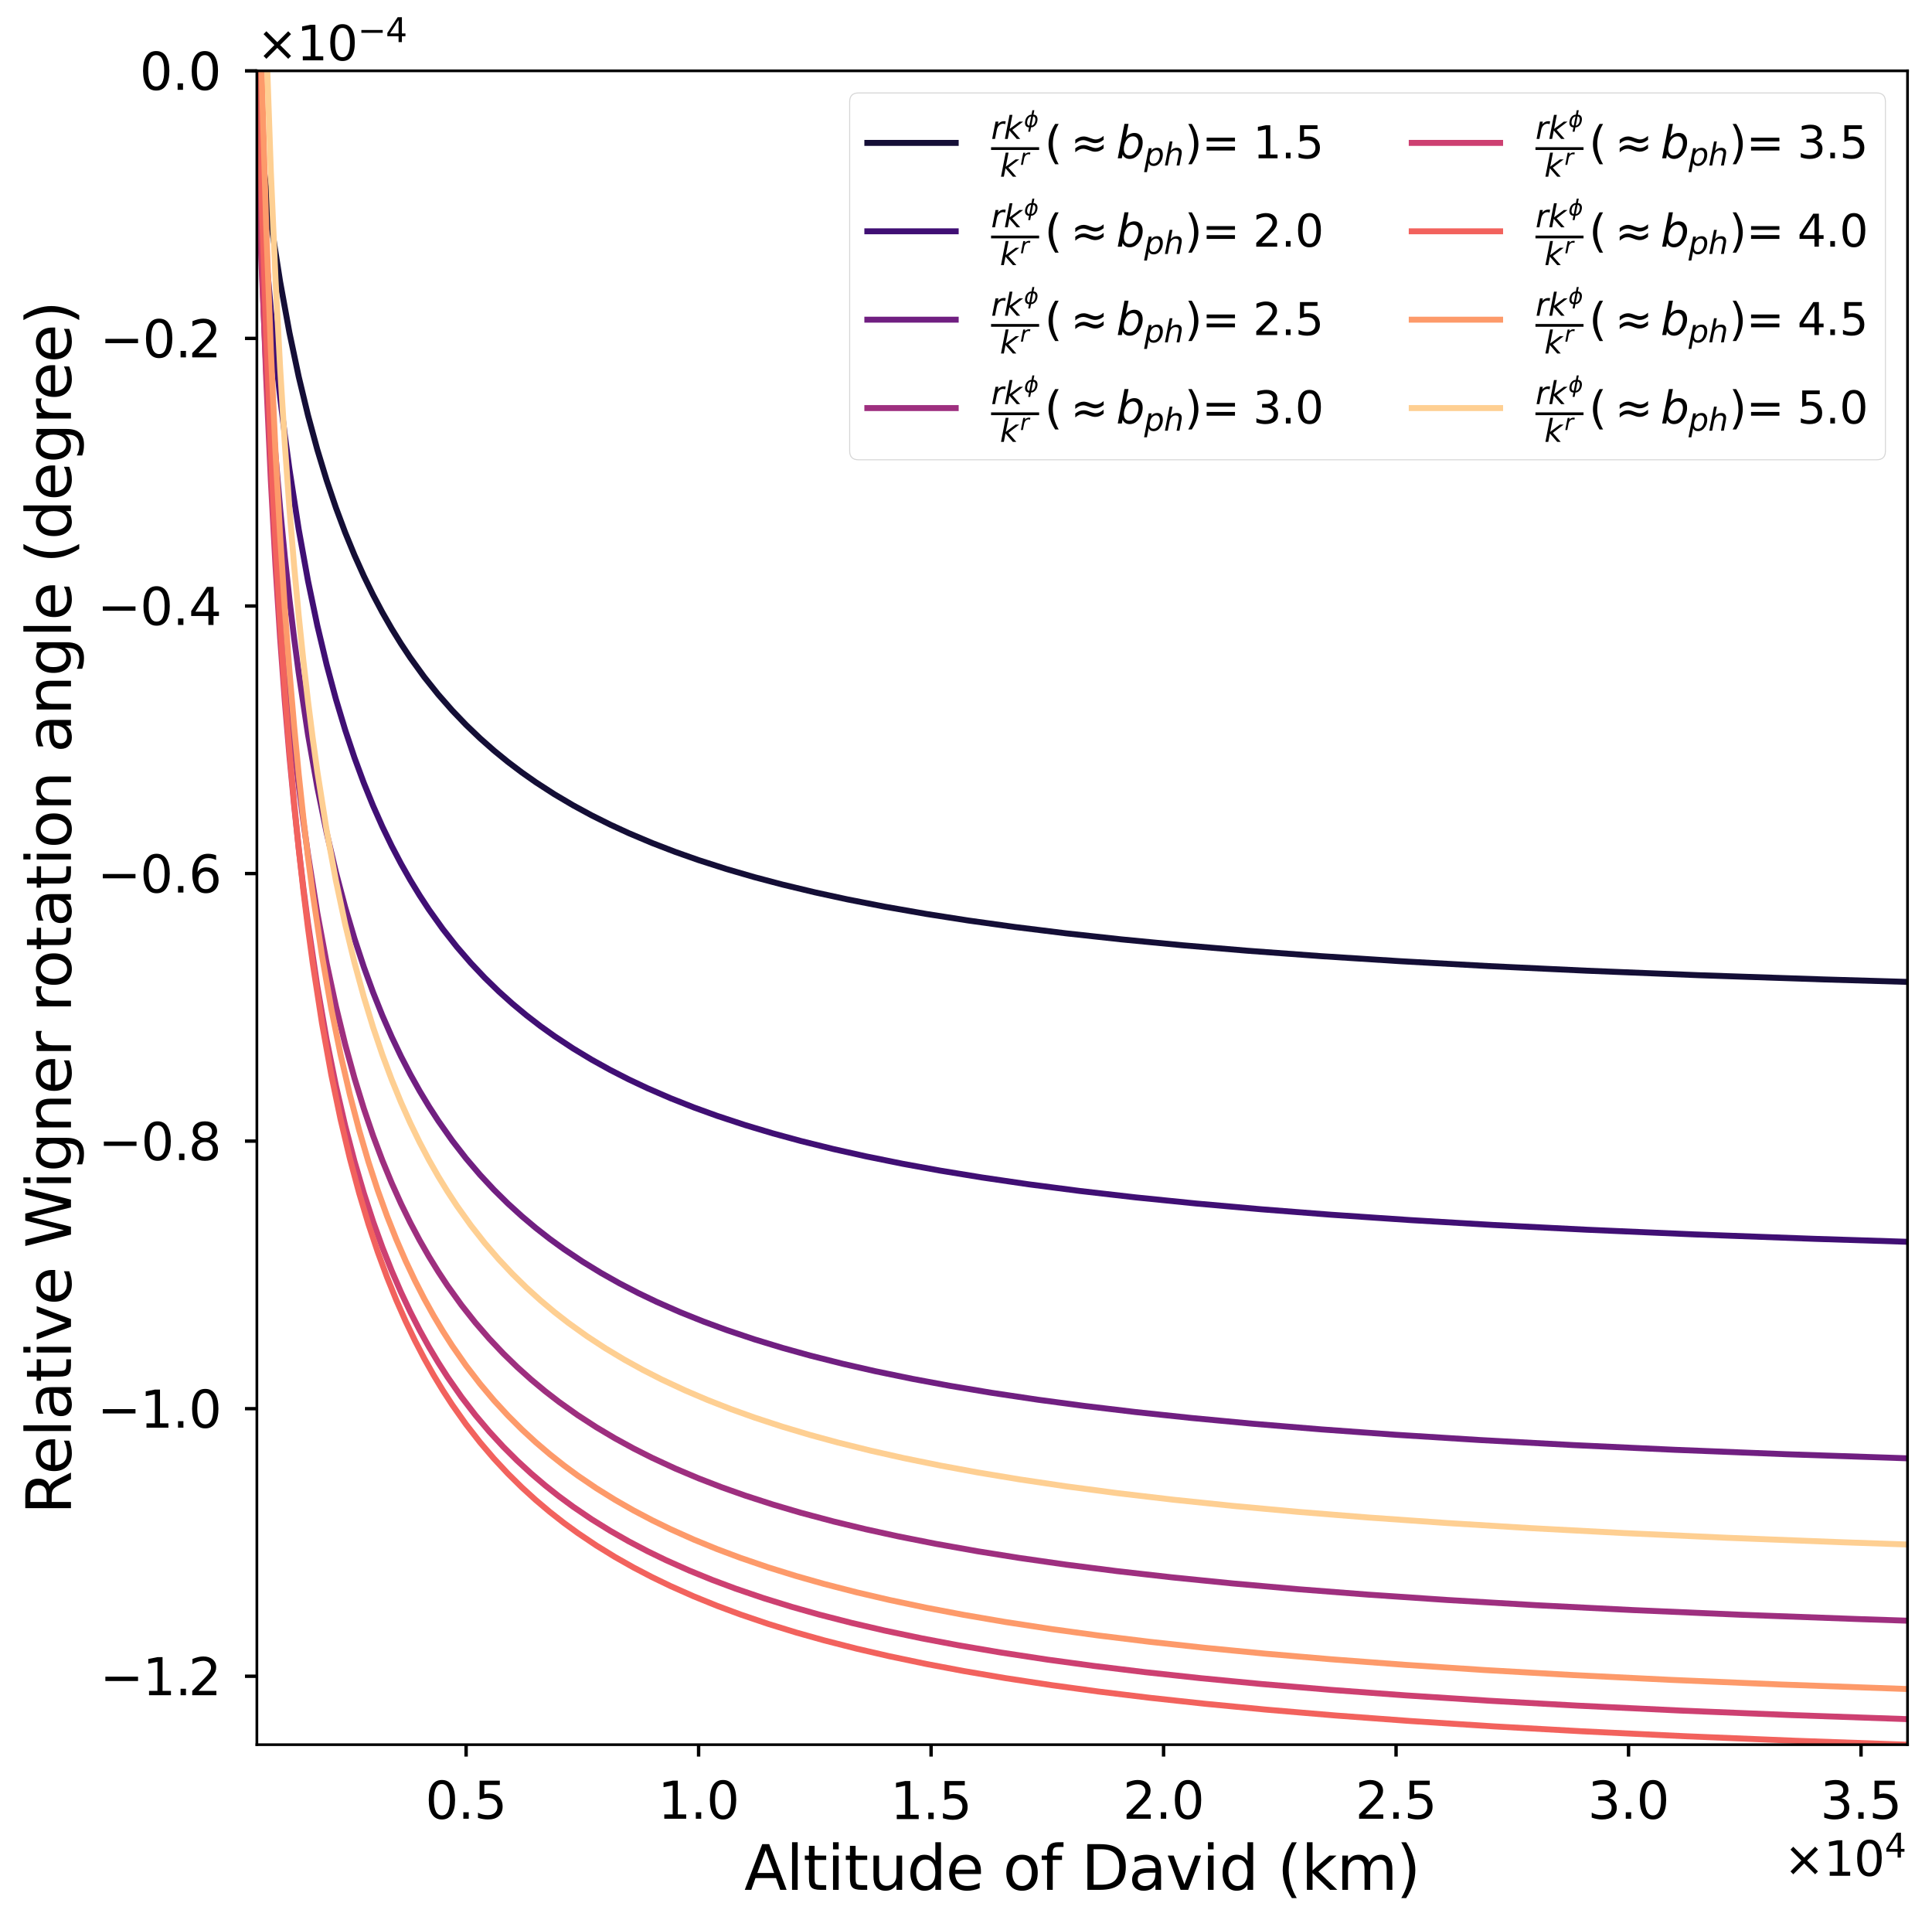 <?xml version="1.0" encoding="utf-8" standalone="no"?>
<!DOCTYPE svg PUBLIC "-//W3C//DTD SVG 1.1//EN"
  "http://www.w3.org/Graphics/SVG/1.1/DTD/svg11.dtd">
<svg xmlns:xlink="http://www.w3.org/1999/xlink" width="568.385pt" height="566.808pt" viewBox="0 0 568.385 566.808" xmlns="http://www.w3.org/2000/svg" version="1.1">
 <defs>
  <style type="text/css">*{stroke-linejoin: round; stroke-linecap: butt}</style>
 </defs>
 <g id="figure_1">
  <g id="patch_1">
   <path d="M 0 566.808 
L 568.385 566.808 
L 568.385 0 
L 0 0 
z
" style="fill: #ffffff"/>
  </g>
  <g id="axes_1">
   <g id="patch_2">
    <path d="M 75.571 513.17 
L 561.185 513.17 
L 561.185 20.838 
L 75.571 20.838 
z
" style="fill: #ffffff"/>
   </g>
   <g id="matplotlib.axis_1">
    <g id="xtick_1">
     <g id="line2d_1">
      <defs>
       <path id="m97be7d03b4" d="M 0 0 
L 0 3.5 
" style="stroke: #000000"/>
      </defs>
      <g>
       <use xlink:href="#m97be7d03b4" x="137.127" y="513.17" style="stroke: #000000"/>
      </g>
     </g>
     <g id="text_1">
      <!-- $\mathdefault{0.5}$ -->
      <g transform="translate(125.127 535.067) scale(0.15 -0.15)">
       <defs>
        <path id="DejaVuSans-30" d="M 2034 4250 
Q 1547 4250 1301 3770 
Q 1056 3291 1056 2328 
Q 1056 1369 1301 889 
Q 1547 409 2034 409 
Q 2525 409 2770 889 
Q 3016 1369 3016 2328 
Q 3016 3291 2770 3770 
Q 2525 4250 2034 4250 
z
M 2034 4750 
Q 2819 4750 3233 4129 
Q 3647 3509 3647 2328 
Q 3647 1150 3233 529 
Q 2819 -91 2034 -91 
Q 1250 -91 836 529 
Q 422 1150 422 2328 
Q 422 3509 836 4129 
Q 1250 4750 2034 4750 
z
" transform="scale(0.016)"/>
        <path id="DejaVuSans-2e" d="M 684 794 
L 1344 794 
L 1344 0 
L 684 0 
L 684 794 
z
" transform="scale(0.016)"/>
        <path id="DejaVuSans-35" d="M 691 4666 
L 3169 4666 
L 3169 4134 
L 1269 4134 
L 1269 2991 
Q 1406 3038 1543 3061 
Q 1681 3084 1819 3084 
Q 2600 3084 3056 2656 
Q 3513 2228 3513 1497 
Q 3513 744 3044 326 
Q 2575 -91 1722 -91 
Q 1428 -91 1123 -41 
Q 819 9 494 109 
L 494 744 
Q 775 591 1075 516 
Q 1375 441 1709 441 
Q 2250 441 2565 725 
Q 2881 1009 2881 1497 
Q 2881 1984 2565 2268 
Q 2250 2553 1709 2553 
Q 1456 2553 1204 2497 
Q 953 2441 691 2322 
L 691 4666 
z
" transform="scale(0.016)"/>
       </defs>
       <use xlink:href="#DejaVuSans-30" transform="translate(0 0.781)"/>
       <use xlink:href="#DejaVuSans-2e" transform="translate(63.623 0.781)"/>
       <use xlink:href="#DejaVuSans-35" transform="translate(95.41 0.781)"/>
      </g>
     </g>
    </g>
    <g id="xtick_2">
     <g id="line2d_2">
      <g>
       <use xlink:href="#m97be7d03b4" x="205.524" y="513.17" style="stroke: #000000"/>
      </g>
     </g>
     <g id="text_2">
      <!-- $\mathdefault{1.0}$ -->
      <g transform="translate(193.524 535.067) scale(0.15 -0.15)">
       <defs>
        <path id="DejaVuSans-31" d="M 794 531 
L 1825 531 
L 1825 4091 
L 703 3866 
L 703 4441 
L 1819 4666 
L 2450 4666 
L 2450 531 
L 3481 531 
L 3481 0 
L 794 0 
L 794 531 
z
" transform="scale(0.016)"/>
       </defs>
       <use xlink:href="#DejaVuSans-31" transform="translate(0 0.781)"/>
       <use xlink:href="#DejaVuSans-2e" transform="translate(63.623 0.781)"/>
       <use xlink:href="#DejaVuSans-30" transform="translate(95.41 0.781)"/>
      </g>
     </g>
    </g>
    <g id="xtick_3">
     <g id="line2d_3">
      <g>
       <use xlink:href="#m97be7d03b4" x="273.92" y="513.17" style="stroke: #000000"/>
      </g>
     </g>
     <g id="text_3">
      <!-- $\mathdefault{1.5}$ -->
      <g transform="translate(261.92 535.067) scale(0.15 -0.15)">
       <use xlink:href="#DejaVuSans-31" transform="translate(0 0.094)"/>
       <use xlink:href="#DejaVuSans-2e" transform="translate(63.623 0.094)"/>
       <use xlink:href="#DejaVuSans-35" transform="translate(95.41 0.094)"/>
      </g>
     </g>
    </g>
    <g id="xtick_4">
     <g id="line2d_4">
      <g>
       <use xlink:href="#m97be7d03b4" x="342.317" y="513.17" style="stroke: #000000"/>
      </g>
     </g>
     <g id="text_4">
      <!-- $\mathdefault{2.0}$ -->
      <g transform="translate(330.317 535.067) scale(0.15 -0.15)">
       <defs>
        <path id="DejaVuSans-32" d="M 1228 531 
L 3431 531 
L 3431 0 
L 469 0 
L 469 531 
Q 828 903 1448 1529 
Q 2069 2156 2228 2338 
Q 2531 2678 2651 2914 
Q 2772 3150 2772 3378 
Q 2772 3750 2511 3984 
Q 2250 4219 1831 4219 
Q 1534 4219 1204 4116 
Q 875 4013 500 3803 
L 500 4441 
Q 881 4594 1212 4672 
Q 1544 4750 1819 4750 
Q 2544 4750 2975 4387 
Q 3406 4025 3406 3419 
Q 3406 3131 3298 2873 
Q 3191 2616 2906 2266 
Q 2828 2175 2409 1742 
Q 1991 1309 1228 531 
z
" transform="scale(0.016)"/>
       </defs>
       <use xlink:href="#DejaVuSans-32" transform="translate(0 0.781)"/>
       <use xlink:href="#DejaVuSans-2e" transform="translate(63.623 0.781)"/>
       <use xlink:href="#DejaVuSans-30" transform="translate(95.41 0.781)"/>
      </g>
     </g>
    </g>
    <g id="xtick_5">
     <g id="line2d_5">
      <g>
       <use xlink:href="#m97be7d03b4" x="410.713" y="513.17" style="stroke: #000000"/>
      </g>
     </g>
     <g id="text_5">
      <!-- $\mathdefault{2.5}$ -->
      <g transform="translate(398.713 535.067) scale(0.15 -0.15)">
       <use xlink:href="#DejaVuSans-32" transform="translate(0 0.781)"/>
       <use xlink:href="#DejaVuSans-2e" transform="translate(63.623 0.781)"/>
       <use xlink:href="#DejaVuSans-35" transform="translate(95.41 0.781)"/>
      </g>
     </g>
    </g>
    <g id="xtick_6">
     <g id="line2d_6">
      <g>
       <use xlink:href="#m97be7d03b4" x="479.109" y="513.17" style="stroke: #000000"/>
      </g>
     </g>
     <g id="text_6">
      <!-- $\mathdefault{3.0}$ -->
      <g transform="translate(467.109 535.067) scale(0.15 -0.15)">
       <defs>
        <path id="DejaVuSans-33" d="M 2597 2516 
Q 3050 2419 3304 2112 
Q 3559 1806 3559 1356 
Q 3559 666 3084 287 
Q 2609 -91 1734 -91 
Q 1441 -91 1130 -33 
Q 819 25 488 141 
L 488 750 
Q 750 597 1062 519 
Q 1375 441 1716 441 
Q 2309 441 2620 675 
Q 2931 909 2931 1356 
Q 2931 1769 2642 2001 
Q 2353 2234 1838 2234 
L 1294 2234 
L 1294 2753 
L 1863 2753 
Q 2328 2753 2575 2939 
Q 2822 3125 2822 3475 
Q 2822 3834 2567 4026 
Q 2313 4219 1838 4219 
Q 1578 4219 1281 4162 
Q 984 4106 628 3988 
L 628 4550 
Q 988 4650 1302 4700 
Q 1616 4750 1894 4750 
Q 2613 4750 3031 4423 
Q 3450 4097 3450 3541 
Q 3450 3153 3228 2886 
Q 3006 2619 2597 2516 
z
" transform="scale(0.016)"/>
       </defs>
       <use xlink:href="#DejaVuSans-33" transform="translate(0 0.781)"/>
       <use xlink:href="#DejaVuSans-2e" transform="translate(63.623 0.781)"/>
       <use xlink:href="#DejaVuSans-30" transform="translate(95.41 0.781)"/>
      </g>
     </g>
    </g>
    <g id="xtick_7">
     <g id="line2d_7">
      <g>
       <use xlink:href="#m97be7d03b4" x="547.506" y="513.17" style="stroke: #000000"/>
      </g>
     </g>
     <g id="text_7">
      <!-- $\mathdefault{3.5}$ -->
      <g transform="translate(535.506 535.067) scale(0.15 -0.15)">
       <use xlink:href="#DejaVuSans-33" transform="translate(0 0.781)"/>
       <use xlink:href="#DejaVuSans-2e" transform="translate(63.623 0.781)"/>
       <use xlink:href="#DejaVuSans-35" transform="translate(95.41 0.781)"/>
      </g>
     </g>
    </g>
    <g id="text_8">
     <!-- Altitude of David (km) -->
     <g transform="translate(218.966 555.864) scale(0.18 -0.18)">
      <defs>
       <path id="DejaVuSans-41" d="M 2188 4044 
L 1331 1722 
L 3047 1722 
L 2188 4044 
z
M 1831 4666 
L 2547 4666 
L 4325 0 
L 3669 0 
L 3244 1197 
L 1141 1197 
L 716 0 
L 50 0 
L 1831 4666 
z
" transform="scale(0.016)"/>
       <path id="DejaVuSans-6c" d="M 603 4863 
L 1178 4863 
L 1178 0 
L 603 0 
L 603 4863 
z
" transform="scale(0.016)"/>
       <path id="DejaVuSans-74" d="M 1172 4494 
L 1172 3500 
L 2356 3500 
L 2356 3053 
L 1172 3053 
L 1172 1153 
Q 1172 725 1289 603 
Q 1406 481 1766 481 
L 2356 481 
L 2356 0 
L 1766 0 
Q 1100 0 847 248 
Q 594 497 594 1153 
L 594 3053 
L 172 3053 
L 172 3500 
L 594 3500 
L 594 4494 
L 1172 4494 
z
" transform="scale(0.016)"/>
       <path id="DejaVuSans-69" d="M 603 3500 
L 1178 3500 
L 1178 0 
L 603 0 
L 603 3500 
z
M 603 4863 
L 1178 4863 
L 1178 4134 
L 603 4134 
L 603 4863 
z
" transform="scale(0.016)"/>
       <path id="DejaVuSans-75" d="M 544 1381 
L 544 3500 
L 1119 3500 
L 1119 1403 
Q 1119 906 1312 657 
Q 1506 409 1894 409 
Q 2359 409 2629 706 
Q 2900 1003 2900 1516 
L 2900 3500 
L 3475 3500 
L 3475 0 
L 2900 0 
L 2900 538 
Q 2691 219 2414 64 
Q 2138 -91 1772 -91 
Q 1169 -91 856 284 
Q 544 659 544 1381 
z
M 1991 3584 
L 1991 3584 
z
" transform="scale(0.016)"/>
       <path id="DejaVuSans-64" d="M 2906 2969 
L 2906 4863 
L 3481 4863 
L 3481 0 
L 2906 0 
L 2906 525 
Q 2725 213 2448 61 
Q 2172 -91 1784 -91 
Q 1150 -91 751 415 
Q 353 922 353 1747 
Q 353 2572 751 3078 
Q 1150 3584 1784 3584 
Q 2172 3584 2448 3432 
Q 2725 3281 2906 2969 
z
M 947 1747 
Q 947 1113 1208 752 
Q 1469 391 1925 391 
Q 2381 391 2643 752 
Q 2906 1113 2906 1747 
Q 2906 2381 2643 2742 
Q 2381 3103 1925 3103 
Q 1469 3103 1208 2742 
Q 947 2381 947 1747 
z
" transform="scale(0.016)"/>
       <path id="DejaVuSans-65" d="M 3597 1894 
L 3597 1613 
L 953 1613 
Q 991 1019 1311 708 
Q 1631 397 2203 397 
Q 2534 397 2845 478 
Q 3156 559 3463 722 
L 3463 178 
Q 3153 47 2828 -22 
Q 2503 -91 2169 -91 
Q 1331 -91 842 396 
Q 353 884 353 1716 
Q 353 2575 817 3079 
Q 1281 3584 2069 3584 
Q 2775 3584 3186 3129 
Q 3597 2675 3597 1894 
z
M 3022 2063 
Q 3016 2534 2758 2815 
Q 2500 3097 2075 3097 
Q 1594 3097 1305 2825 
Q 1016 2553 972 2059 
L 3022 2063 
z
" transform="scale(0.016)"/>
       <path id="DejaVuSans-20" transform="scale(0.016)"/>
       <path id="DejaVuSans-6f" d="M 1959 3097 
Q 1497 3097 1228 2736 
Q 959 2375 959 1747 
Q 959 1119 1226 758 
Q 1494 397 1959 397 
Q 2419 397 2687 759 
Q 2956 1122 2956 1747 
Q 2956 2369 2687 2733 
Q 2419 3097 1959 3097 
z
M 1959 3584 
Q 2709 3584 3137 3096 
Q 3566 2609 3566 1747 
Q 3566 888 3137 398 
Q 2709 -91 1959 -91 
Q 1206 -91 779 398 
Q 353 888 353 1747 
Q 353 2609 779 3096 
Q 1206 3584 1959 3584 
z
" transform="scale(0.016)"/>
       <path id="DejaVuSans-66" d="M 2375 4863 
L 2375 4384 
L 1825 4384 
Q 1516 4384 1395 4259 
Q 1275 4134 1275 3809 
L 1275 3500 
L 2222 3500 
L 2222 3053 
L 1275 3053 
L 1275 0 
L 697 0 
L 697 3053 
L 147 3053 
L 147 3500 
L 697 3500 
L 697 3744 
Q 697 4328 969 4595 
Q 1241 4863 1831 4863 
L 2375 4863 
z
" transform="scale(0.016)"/>
       <path id="DejaVuSans-44" d="M 1259 4147 
L 1259 519 
L 2022 519 
Q 2988 519 3436 956 
Q 3884 1394 3884 2338 
Q 3884 3275 3436 3711 
Q 2988 4147 2022 4147 
L 1259 4147 
z
M 628 4666 
L 1925 4666 
Q 3281 4666 3915 4102 
Q 4550 3538 4550 2338 
Q 4550 1131 3912 565 
Q 3275 0 1925 0 
L 628 0 
L 628 4666 
z
" transform="scale(0.016)"/>
       <path id="DejaVuSans-61" d="M 2194 1759 
Q 1497 1759 1228 1600 
Q 959 1441 959 1056 
Q 959 750 1161 570 
Q 1363 391 1709 391 
Q 2188 391 2477 730 
Q 2766 1069 2766 1631 
L 2766 1759 
L 2194 1759 
z
M 3341 1997 
L 3341 0 
L 2766 0 
L 2766 531 
Q 2569 213 2275 61 
Q 1981 -91 1556 -91 
Q 1019 -91 701 211 
Q 384 513 384 1019 
Q 384 1609 779 1909 
Q 1175 2209 1959 2209 
L 2766 2209 
L 2766 2266 
Q 2766 2663 2505 2880 
Q 2244 3097 1772 3097 
Q 1472 3097 1187 3025 
Q 903 2953 641 2809 
L 641 3341 
Q 956 3463 1253 3523 
Q 1550 3584 1831 3584 
Q 2591 3584 2966 3190 
Q 3341 2797 3341 1997 
z
" transform="scale(0.016)"/>
       <path id="DejaVuSans-76" d="M 191 3500 
L 800 3500 
L 1894 563 
L 2988 3500 
L 3597 3500 
L 2284 0 
L 1503 0 
L 191 3500 
z
" transform="scale(0.016)"/>
       <path id="DejaVuSans-28" d="M 1984 4856 
Q 1566 4138 1362 3434 
Q 1159 2731 1159 2009 
Q 1159 1288 1364 580 
Q 1569 -128 1984 -844 
L 1484 -844 
Q 1016 -109 783 600 
Q 550 1309 550 2009 
Q 550 2706 781 3412 
Q 1013 4119 1484 4856 
L 1984 4856 
z
" transform="scale(0.016)"/>
       <path id="DejaVuSans-6b" d="M 581 4863 
L 1159 4863 
L 1159 1991 
L 2875 3500 
L 3609 3500 
L 1753 1863 
L 3688 0 
L 2938 0 
L 1159 1709 
L 1159 0 
L 581 0 
L 581 4863 
z
" transform="scale(0.016)"/>
       <path id="DejaVuSans-6d" d="M 3328 2828 
Q 3544 3216 3844 3400 
Q 4144 3584 4550 3584 
Q 5097 3584 5394 3201 
Q 5691 2819 5691 2113 
L 5691 0 
L 5113 0 
L 5113 2094 
Q 5113 2597 4934 2840 
Q 4756 3084 4391 3084 
Q 3944 3084 3684 2787 
Q 3425 2491 3425 1978 
L 3425 0 
L 2847 0 
L 2847 2094 
Q 2847 2600 2669 2842 
Q 2491 3084 2119 3084 
Q 1678 3084 1418 2786 
Q 1159 2488 1159 1978 
L 1159 0 
L 581 0 
L 581 3500 
L 1159 3500 
L 1159 2956 
Q 1356 3278 1631 3431 
Q 1906 3584 2284 3584 
Q 2666 3584 2933 3390 
Q 3200 3197 3328 2828 
z
" transform="scale(0.016)"/>
       <path id="DejaVuSans-29" d="M 513 4856 
L 1013 4856 
Q 1481 4119 1714 3412 
Q 1947 2706 1947 2009 
Q 1947 1309 1714 600 
Q 1481 -109 1013 -844 
L 513 -844 
Q 928 -128 1133 580 
Q 1338 1288 1338 2009 
Q 1338 2731 1133 3434 
Q 928 4138 513 4856 
z
" transform="scale(0.016)"/>
      </defs>
      <use xlink:href="#DejaVuSans-41"/>
      <use xlink:href="#DejaVuSans-6c" x="68.408"/>
      <use xlink:href="#DejaVuSans-74" x="96.191"/>
      <use xlink:href="#DejaVuSans-69" x="135.4"/>
      <use xlink:href="#DejaVuSans-74" x="163.184"/>
      <use xlink:href="#DejaVuSans-75" x="202.393"/>
      <use xlink:href="#DejaVuSans-64" x="265.771"/>
      <use xlink:href="#DejaVuSans-65" x="329.248"/>
      <use xlink:href="#DejaVuSans-20" x="390.771"/>
      <use xlink:href="#DejaVuSans-6f" x="422.559"/>
      <use xlink:href="#DejaVuSans-66" x="483.74"/>
      <use xlink:href="#DejaVuSans-20" x="518.945"/>
      <use xlink:href="#DejaVuSans-44" x="550.732"/>
      <use xlink:href="#DejaVuSans-61" x="627.734"/>
      <use xlink:href="#DejaVuSans-76" x="689.014"/>
      <use xlink:href="#DejaVuSans-69" x="748.193"/>
      <use xlink:href="#DejaVuSans-64" x="775.977"/>
      <use xlink:href="#DejaVuSans-20" x="839.453"/>
      <use xlink:href="#DejaVuSans-28" x="871.24"/>
      <use xlink:href="#DejaVuSans-6b" x="910.254"/>
      <use xlink:href="#DejaVuSans-6d" x="968.164"/>
      <use xlink:href="#DejaVuSans-29" x="1065.576"/>
     </g>
    </g>
    <g id="text_9">
     <!-- $\times\mathdefault{10^{4}}\mathdefault{}$ -->
     <g transform="translate(524.785 551.825) scale(0.14 -0.14)">
      <defs>
       <path id="DejaVuSans-d7" d="M 4488 3438 
L 3059 2003 
L 4488 575 
L 4116 197 
L 2681 1631 
L 1247 197 
L 878 575 
L 2303 2003 
L 878 3438 
L 1247 3816 
L 2681 2381 
L 4116 3816 
L 4488 3438 
z
" transform="scale(0.016)"/>
       <path id="DejaVuSans-34" d="M 2419 4116 
L 825 1625 
L 2419 1625 
L 2419 4116 
z
M 2253 4666 
L 3047 4666 
L 3047 1625 
L 3713 1625 
L 3713 1100 
L 3047 1100 
L 3047 0 
L 2419 0 
L 2419 1100 
L 313 1100 
L 313 1709 
L 2253 4666 
z
" transform="scale(0.016)"/>
      </defs>
      <use xlink:href="#DejaVuSans-d7" transform="translate(0 0.684)"/>
      <use xlink:href="#DejaVuSans-31" transform="translate(83.789 0.684)"/>
      <use xlink:href="#DejaVuSans-30" transform="translate(147.412 0.684)"/>
      <use xlink:href="#DejaVuSans-34" transform="translate(211.992 38.966) scale(0.7)"/>
     </g>
    </g>
   </g>
   <g id="matplotlib.axis_2">
    <g id="ytick_1">
     <g id="line2d_8">
      <defs>
       <path id="mb3b7fccb16" d="M 0 0 
L -3.5 0 
" style="stroke: #000000"/>
      </defs>
      <g>
       <use xlink:href="#mb3b7fccb16" x="75.571" y="493.038" style="stroke: #000000"/>
      </g>
     </g>
     <g id="text_10">
      <!-- $\mathdefault{−1.2}$ -->
      <g transform="translate(29.371 498.737) scale(0.15 -0.15)">
       <defs>
        <path id="DejaVuSans-2212" d="M 678 2272 
L 4684 2272 
L 4684 1741 
L 678 1741 
L 678 2272 
z
" transform="scale(0.016)"/>
       </defs>
       <use xlink:href="#DejaVuSans-2212" transform="translate(0 0.781)"/>
       <use xlink:href="#DejaVuSans-31" transform="translate(83.789 0.781)"/>
       <use xlink:href="#DejaVuSans-2e" transform="translate(147.412 0.781)"/>
       <use xlink:href="#DejaVuSans-32" transform="translate(173.699 0.781)"/>
      </g>
     </g>
    </g>
    <g id="ytick_2">
     <g id="line2d_9">
      <g>
       <use xlink:href="#mb3b7fccb16" x="75.571" y="414.338" style="stroke: #000000"/>
      </g>
     </g>
     <g id="text_11">
      <!-- $\mathdefault{−1.0}$ -->
      <g transform="translate(28.621 420.037) scale(0.15 -0.15)">
       <use xlink:href="#DejaVuSans-2212" transform="translate(0 0.781)"/>
       <use xlink:href="#DejaVuSans-31" transform="translate(83.789 0.781)"/>
       <use xlink:href="#DejaVuSans-2e" transform="translate(147.412 0.781)"/>
       <use xlink:href="#DejaVuSans-30" transform="translate(179.199 0.781)"/>
      </g>
     </g>
    </g>
    <g id="ytick_3">
     <g id="line2d_10">
      <g>
       <use xlink:href="#mb3b7fccb16" x="75.571" y="335.638" style="stroke: #000000"/>
      </g>
     </g>
     <g id="text_12">
      <!-- $\mathdefault{−0.8}$ -->
      <g transform="translate(28.921 341.337) scale(0.15 -0.15)">
       <defs>
        <path id="DejaVuSans-38" d="M 2034 2216 
Q 1584 2216 1326 1975 
Q 1069 1734 1069 1313 
Q 1069 891 1326 650 
Q 1584 409 2034 409 
Q 2484 409 2743 651 
Q 3003 894 3003 1313 
Q 3003 1734 2745 1975 
Q 2488 2216 2034 2216 
z
M 1403 2484 
Q 997 2584 770 2862 
Q 544 3141 544 3541 
Q 544 4100 942 4425 
Q 1341 4750 2034 4750 
Q 2731 4750 3128 4425 
Q 3525 4100 3525 3541 
Q 3525 3141 3298 2862 
Q 3072 2584 2669 2484 
Q 3125 2378 3379 2068 
Q 3634 1759 3634 1313 
Q 3634 634 3220 271 
Q 2806 -91 2034 -91 
Q 1263 -91 848 271 
Q 434 634 434 1313 
Q 434 1759 690 2068 
Q 947 2378 1403 2484 
z
M 1172 3481 
Q 1172 3119 1398 2916 
Q 1625 2713 2034 2713 
Q 2441 2713 2670 2916 
Q 2900 3119 2900 3481 
Q 2900 3844 2670 4047 
Q 2441 4250 2034 4250 
Q 1625 4250 1398 4047 
Q 1172 3844 1172 3481 
z
" transform="scale(0.016)"/>
       </defs>
       <use xlink:href="#DejaVuSans-2212" transform="translate(0 0.781)"/>
       <use xlink:href="#DejaVuSans-30" transform="translate(83.789 0.781)"/>
       <use xlink:href="#DejaVuSans-2e" transform="translate(147.412 0.781)"/>
       <use xlink:href="#DejaVuSans-38" transform="translate(176.574 0.781)"/>
      </g>
     </g>
    </g>
    <g id="ytick_4">
     <g id="line2d_11">
      <g>
       <use xlink:href="#mb3b7fccb16" x="75.571" y="256.938" style="stroke: #000000"/>
      </g>
     </g>
     <g id="text_13">
      <!-- $\mathdefault{−0.6}$ -->
      <g transform="translate(28.621 262.637) scale(0.15 -0.15)">
       <defs>
        <path id="DejaVuSans-36" d="M 2113 2584 
Q 1688 2584 1439 2293 
Q 1191 2003 1191 1497 
Q 1191 994 1439 701 
Q 1688 409 2113 409 
Q 2538 409 2786 701 
Q 3034 994 3034 1497 
Q 3034 2003 2786 2293 
Q 2538 2584 2113 2584 
z
M 3366 4563 
L 3366 3988 
Q 3128 4100 2886 4159 
Q 2644 4219 2406 4219 
Q 1781 4219 1451 3797 
Q 1122 3375 1075 2522 
Q 1259 2794 1537 2939 
Q 1816 3084 2150 3084 
Q 2853 3084 3261 2657 
Q 3669 2231 3669 1497 
Q 3669 778 3244 343 
Q 2819 -91 2113 -91 
Q 1303 -91 875 529 
Q 447 1150 447 2328 
Q 447 3434 972 4092 
Q 1497 4750 2381 4750 
Q 2619 4750 2861 4703 
Q 3103 4656 3366 4563 
z
" transform="scale(0.016)"/>
       </defs>
       <use xlink:href="#DejaVuSans-2212" transform="translate(0 0.781)"/>
       <use xlink:href="#DejaVuSans-30" transform="translate(83.789 0.781)"/>
       <use xlink:href="#DejaVuSans-2e" transform="translate(147.412 0.781)"/>
       <use xlink:href="#DejaVuSans-36" transform="translate(179.199 0.781)"/>
      </g>
     </g>
    </g>
    <g id="ytick_5">
     <g id="line2d_12">
      <g>
       <use xlink:href="#mb3b7fccb16" x="75.571" y="178.238" style="stroke: #000000"/>
      </g>
     </g>
     <g id="text_14">
      <!-- $\mathdefault{−0.4}$ -->
      <g transform="translate(28.621 183.937) scale(0.15 -0.15)">
       <use xlink:href="#DejaVuSans-2212" transform="translate(0 0.781)"/>
       <use xlink:href="#DejaVuSans-30" transform="translate(83.789 0.781)"/>
       <use xlink:href="#DejaVuSans-2e" transform="translate(147.412 0.781)"/>
       <use xlink:href="#DejaVuSans-34" transform="translate(179.199 0.781)"/>
      </g>
     </g>
    </g>
    <g id="ytick_6">
     <g id="line2d_13">
      <g>
       <use xlink:href="#mb3b7fccb16" x="75.571" y="99.538" style="stroke: #000000"/>
      </g>
     </g>
     <g id="text_15">
      <!-- $\mathdefault{−0.2}$ -->
      <g transform="translate(29.371 105.237) scale(0.15 -0.15)">
       <use xlink:href="#DejaVuSans-2212" transform="translate(0 0.781)"/>
       <use xlink:href="#DejaVuSans-30" transform="translate(83.789 0.781)"/>
       <use xlink:href="#DejaVuSans-2e" transform="translate(147.412 0.781)"/>
       <use xlink:href="#DejaVuSans-32" transform="translate(173.699 0.781)"/>
      </g>
     </g>
    </g>
    <g id="ytick_7">
     <g id="line2d_14">
      <g>
       <use xlink:href="#mb3b7fccb16" x="75.571" y="20.838" style="stroke: #000000"/>
      </g>
     </g>
     <g id="text_16">
      <!-- $\mathdefault{0.0}$ -->
      <g transform="translate(41.071 26.537) scale(0.15 -0.15)">
       <use xlink:href="#DejaVuSans-30" transform="translate(0 0.781)"/>
       <use xlink:href="#DejaVuSans-2e" transform="translate(63.623 0.781)"/>
       <use xlink:href="#DejaVuSans-30" transform="translate(95.41 0.781)"/>
      </g>
     </g>
    </g>
    <g id="text_17">
     <!-- Relative Wigner rotation angle (degree) -->
     <g transform="translate(20.877 445.411) rotate(-90) scale(0.18 -0.18)">
      <defs>
       <path id="DejaVuSans-52" d="M 2841 2188 
Q 3044 2119 3236 1894 
Q 3428 1669 3622 1275 
L 4263 0 
L 3584 0 
L 2988 1197 
Q 2756 1666 2539 1819 
Q 2322 1972 1947 1972 
L 1259 1972 
L 1259 0 
L 628 0 
L 628 4666 
L 2053 4666 
Q 2853 4666 3247 4331 
Q 3641 3997 3641 3322 
Q 3641 2881 3436 2590 
Q 3231 2300 2841 2188 
z
M 1259 4147 
L 1259 2491 
L 2053 2491 
Q 2509 2491 2742 2702 
Q 2975 2913 2975 3322 
Q 2975 3731 2742 3939 
Q 2509 4147 2053 4147 
L 1259 4147 
z
" transform="scale(0.016)"/>
       <path id="DejaVuSans-57" d="M 213 4666 
L 850 4666 
L 1831 722 
L 2809 4666 
L 3519 4666 
L 4500 722 
L 5478 4666 
L 6119 4666 
L 4947 0 
L 4153 0 
L 3169 4050 
L 2175 0 
L 1381 0 
L 213 4666 
z
" transform="scale(0.016)"/>
       <path id="DejaVuSans-67" d="M 2906 1791 
Q 2906 2416 2648 2759 
Q 2391 3103 1925 3103 
Q 1463 3103 1205 2759 
Q 947 2416 947 1791 
Q 947 1169 1205 825 
Q 1463 481 1925 481 
Q 2391 481 2648 825 
Q 2906 1169 2906 1791 
z
M 3481 434 
Q 3481 -459 3084 -895 
Q 2688 -1331 1869 -1331 
Q 1566 -1331 1297 -1286 
Q 1028 -1241 775 -1147 
L 775 -588 
Q 1028 -725 1275 -790 
Q 1522 -856 1778 -856 
Q 2344 -856 2625 -561 
Q 2906 -266 2906 331 
L 2906 616 
Q 2728 306 2450 153 
Q 2172 0 1784 0 
Q 1141 0 747 490 
Q 353 981 353 1791 
Q 353 2603 747 3093 
Q 1141 3584 1784 3584 
Q 2172 3584 2450 3431 
Q 2728 3278 2906 2969 
L 2906 3500 
L 3481 3500 
L 3481 434 
z
" transform="scale(0.016)"/>
       <path id="DejaVuSans-6e" d="M 3513 2113 
L 3513 0 
L 2938 0 
L 2938 2094 
Q 2938 2591 2744 2837 
Q 2550 3084 2163 3084 
Q 1697 3084 1428 2787 
Q 1159 2491 1159 1978 
L 1159 0 
L 581 0 
L 581 3500 
L 1159 3500 
L 1159 2956 
Q 1366 3272 1645 3428 
Q 1925 3584 2291 3584 
Q 2894 3584 3203 3211 
Q 3513 2838 3513 2113 
z
" transform="scale(0.016)"/>
       <path id="DejaVuSans-72" d="M 2631 2963 
Q 2534 3019 2420 3045 
Q 2306 3072 2169 3072 
Q 1681 3072 1420 2755 
Q 1159 2438 1159 1844 
L 1159 0 
L 581 0 
L 581 3500 
L 1159 3500 
L 1159 2956 
Q 1341 3275 1631 3429 
Q 1922 3584 2338 3584 
Q 2397 3584 2469 3576 
Q 2541 3569 2628 3553 
L 2631 2963 
z
" transform="scale(0.016)"/>
      </defs>
      <use xlink:href="#DejaVuSans-52"/>
      <use xlink:href="#DejaVuSans-65" x="64.982"/>
      <use xlink:href="#DejaVuSans-6c" x="126.506"/>
      <use xlink:href="#DejaVuSans-61" x="154.289"/>
      <use xlink:href="#DejaVuSans-74" x="215.568"/>
      <use xlink:href="#DejaVuSans-69" x="254.777"/>
      <use xlink:href="#DejaVuSans-76" x="282.561"/>
      <use xlink:href="#DejaVuSans-65" x="341.74"/>
      <use xlink:href="#DejaVuSans-20" x="403.264"/>
      <use xlink:href="#DejaVuSans-57" x="435.051"/>
      <use xlink:href="#DejaVuSans-69" x="531.678"/>
      <use xlink:href="#DejaVuSans-67" x="559.461"/>
      <use xlink:href="#DejaVuSans-6e" x="622.938"/>
      <use xlink:href="#DejaVuSans-65" x="686.316"/>
      <use xlink:href="#DejaVuSans-72" x="747.84"/>
      <use xlink:href="#DejaVuSans-20" x="788.953"/>
      <use xlink:href="#DejaVuSans-72" x="820.74"/>
      <use xlink:href="#DejaVuSans-6f" x="859.604"/>
      <use xlink:href="#DejaVuSans-74" x="920.785"/>
      <use xlink:href="#DejaVuSans-61" x="959.994"/>
      <use xlink:href="#DejaVuSans-74" x="1021.273"/>
      <use xlink:href="#DejaVuSans-69" x="1060.482"/>
      <use xlink:href="#DejaVuSans-6f" x="1088.266"/>
      <use xlink:href="#DejaVuSans-6e" x="1149.447"/>
      <use xlink:href="#DejaVuSans-20" x="1212.826"/>
      <use xlink:href="#DejaVuSans-61" x="1244.613"/>
      <use xlink:href="#DejaVuSans-6e" x="1305.893"/>
      <use xlink:href="#DejaVuSans-67" x="1369.271"/>
      <use xlink:href="#DejaVuSans-6c" x="1432.748"/>
      <use xlink:href="#DejaVuSans-65" x="1460.531"/>
      <use xlink:href="#DejaVuSans-20" x="1522.055"/>
      <use xlink:href="#DejaVuSans-28" x="1553.842"/>
      <use xlink:href="#DejaVuSans-64" x="1592.855"/>
      <use xlink:href="#DejaVuSans-65" x="1656.332"/>
      <use xlink:href="#DejaVuSans-67" x="1717.855"/>
      <use xlink:href="#DejaVuSans-72" x="1781.332"/>
      <use xlink:href="#DejaVuSans-65" x="1820.195"/>
      <use xlink:href="#DejaVuSans-65" x="1881.719"/>
      <use xlink:href="#DejaVuSans-29" x="1943.242"/>
     </g>
    </g>
    <g id="text_18">
     <!-- $\times\mathdefault{10^{−4}}\mathdefault{}$ -->
     <g transform="translate(75.571 17.838) scale(0.14 -0.14)">
      <use xlink:href="#DejaVuSans-d7" transform="translate(0 0.684)"/>
      <use xlink:href="#DejaVuSans-31" transform="translate(83.789 0.684)"/>
      <use xlink:href="#DejaVuSans-30" transform="translate(147.412 0.684)"/>
      <use xlink:href="#DejaVuSans-2212" transform="translate(211.992 38.966) scale(0.7)"/>
      <use xlink:href="#DejaVuSans-34" transform="translate(270.645 38.966) scale(0.7)"/>
     </g>
    </g>
   </g>
   <g id="line2d_15">
    <path d="M 72.835 3.766 
L 74.203 18.845 
L 75.571 32.292 
L 76.939 44.383 
L 78.306 55.331 
L 79.674 65.305 
L 82.41 82.849 
L 85.146 97.828 
L 87.882 110.806 
L 90.618 122.182 
L 93.354 132.255 
L 96.09 141.249 
L 98.825 149.337 
L 101.561 156.656 
L 104.297 163.316 
L 107.033 169.405 
L 109.769 174.997 
L 112.505 180.152 
L 115.241 184.92 
L 117.976 189.345 
L 120.712 193.463 
L 124.816 199.132 
L 128.92 204.27 
L 133.024 208.948 
L 137.127 213.226 
L 141.231 217.153 
L 145.335 220.77 
L 149.439 224.114 
L 153.542 227.212 
L 157.646 230.092 
L 163.118 233.629 
L 168.59 236.861 
L 174.061 239.824 
L 179.533 242.551 
L 185.005 245.067 
L 191.844 247.952 
L 198.684 250.581 
L 205.524 252.986 
L 213.731 255.615 
L 221.939 257.997 
L 230.146 260.166 
L 239.722 262.461 
L 249.297 264.536 
L 260.241 266.675 
L 272.552 268.827 
L 284.864 270.75 
L 298.543 272.657 
L 313.59 274.519 
L 330.005 276.313 
L 347.788 278.023 
L 366.939 279.638 
L 388.826 281.247 
L 412.081 282.729 
L 438.071 284.16 
L 466.798 285.516 
L 499.628 286.835 
L 536.562 288.085 
L 561.185 288.808 
L 561.185 288.808 
" clip-path="url(#p59b9cff5a6)" style="fill: none; stroke: #140e36; stroke-width: 1.75; stroke-linecap: square"/>
   </g>
   <g id="line2d_16">
    <path d="M 73.408 -1 
L 74.203 14.985 
L 75.571 38.213 
L 76.939 58.164 
L 78.306 75.548 
L 79.674 90.877 
L 81.042 104.529 
L 82.41 116.79 
L 83.778 127.883 
L 85.146 137.981 
L 87.882 155.728 
L 90.618 170.868 
L 93.354 183.979 
L 96.09 195.469 
L 98.825 205.642 
L 101.561 214.725 
L 104.297 222.895 
L 107.033 230.29 
L 109.769 237.02 
L 112.505 243.177 
L 115.241 248.832 
L 117.976 254.048 
L 120.712 258.875 
L 123.448 263.356 
L 126.184 267.529 
L 130.288 273.277 
L 134.392 278.491 
L 138.495 283.241 
L 142.599 287.588 
L 146.703 291.582 
L 150.807 295.265 
L 154.91 298.67 
L 159.014 301.829 
L 163.118 304.767 
L 168.59 308.378 
L 174.061 311.681 
L 179.533 314.712 
L 185.005 317.504 
L 190.477 320.082 
L 197.316 323.041 
L 204.156 325.741 
L 210.995 328.213 
L 219.203 330.917 
L 227.411 333.371 
L 235.618 335.607 
L 245.194 337.976 
L 254.769 340.12 
L 265.713 342.333 
L 276.656 344.326 
L 288.967 346.344 
L 302.647 348.346 
L 317.694 350.303 
L 334.109 352.19 
L 351.892 353.989 
L 371.043 355.69 
L 391.562 357.287 
L 414.817 358.863 
L 439.439 360.311 
L 466.798 361.701 
L 498.26 363.07 
L 533.826 364.382 
L 561.185 365.253 
L 561.185 365.253 
" clip-path="url(#p59b9cff5a6)" style="fill: none; stroke: #400f74; stroke-width: 1.75; stroke-linecap: square"/>
   </g>
   <g id="line2d_17">
    <path d="M 73.97 -1 
L 74.203 6.585 
L 75.571 41.89 
L 76.939 70.791 
L 78.306 95.035 
L 79.674 115.764 
L 81.042 133.76 
L 82.41 149.582 
L 83.778 163.637 
L 85.146 176.233 
L 86.514 187.608 
L 87.882 197.948 
L 90.618 216.084 
L 93.354 231.526 
L 96.09 244.876 
L 98.825 256.562 
L 101.561 266.898 
L 104.297 276.12 
L 107.033 284.41 
L 109.769 291.91 
L 112.505 298.734 
L 115.241 304.973 
L 117.976 310.704 
L 120.712 315.989 
L 123.448 320.879 
L 126.184 325.418 
L 128.92 329.645 
L 133.024 335.468 
L 137.127 340.75 
L 141.231 345.563 
L 145.335 349.968 
L 149.439 354.016 
L 153.542 357.748 
L 157.646 361.2 
L 161.75 364.404 
L 165.854 367.383 
L 171.326 371.047 
L 176.797 374.399 
L 182.269 377.476 
L 187.741 380.31 
L 193.212 382.93 
L 200.052 385.936 
L 206.892 388.68 
L 213.731 391.194 
L 221.939 393.945 
L 230.146 396.442 
L 238.354 398.719 
L 247.93 401.132 
L 257.505 403.316 
L 268.448 405.572 
L 279.392 407.605 
L 291.703 409.664 
L 305.382 411.709 
L 319.062 413.536 
L 334.109 415.331 
L 350.524 417.073 
L 368.307 418.743 
L 388.826 420.437 
L 410.713 422.016 
L 435.336 423.559 
L 462.694 425.039 
L 492.789 426.436 
L 525.619 427.738 
L 561.185 428.939 
L 561.185 428.939 
" clip-path="url(#p59b9cff5a6)" style="fill: none; stroke: #701f81; stroke-width: 1.75; stroke-linecap: square"/>
   </g>
   <g id="line2d_18">
    <path d="M 74.43 -1 
L 75.571 39.653 
L 76.939 77.751 
L 78.306 108.619 
L 79.674 134.309 
L 81.042 156.139 
L 82.41 174.998 
L 83.778 191.509 
L 85.146 206.127 
L 86.514 219.19 
L 87.882 230.958 
L 89.25 241.631 
L 90.618 251.37 
L 93.354 268.536 
L 96.09 283.232 
L 98.825 295.993 
L 101.561 307.207 
L 104.297 317.156 
L 107.033 326.057 
L 109.769 334.078 
L 112.505 341.35 
L 115.241 347.979 
L 117.976 354.05 
L 120.712 359.635 
L 123.448 364.793 
L 126.184 369.571 
L 128.92 374.013 
L 131.656 378.153 
L 135.759 383.863 
L 139.863 389.049 
L 143.967 393.781 
L 148.071 398.118 
L 152.175 402.107 
L 156.278 405.788 
L 160.382 409.197 
L 164.486 412.362 
L 169.958 416.247 
L 175.429 419.793 
L 180.901 423.043 
L 186.373 426.033 
L 191.844 428.791 
L 198.684 431.951 
L 205.524 434.832 
L 212.363 437.468 
L 219.203 439.888 
L 227.411 442.541 
L 235.618 444.956 
L 245.194 447.51 
L 254.769 449.819 
L 264.345 451.915 
L 275.288 454.084 
L 287.599 456.277 
L 299.911 458.243 
L 313.59 460.202 
L 328.637 462.122 
L 345.052 463.98 
L 362.835 465.759 
L 381.986 467.446 
L 402.505 469.034 
L 425.76 470.608 
L 451.751 472.131 
L 480.477 473.581 
L 511.94 474.942 
L 547.506 476.251 
L 561.185 476.7 
L 561.185 476.7 
" clip-path="url(#p59b9cff5a6)" style="fill: none; stroke: #9e2f7f; stroke-width: 1.75; stroke-linecap: square"/>
   </g>
   <g id="line2d_19">
    <path d="M 74.95 -1 
L 75.571 27.446 
L 76.939 74.364 
L 78.306 111.243 
L 79.674 141.25 
L 81.042 166.306 
L 82.41 187.653 
L 83.778 206.131 
L 85.146 222.338 
L 86.514 236.706 
L 87.882 249.562 
L 89.25 261.155 
L 90.618 271.68 
L 93.354 290.115 
L 96.09 305.786 
L 98.825 319.318 
L 101.561 331.152 
L 104.297 341.612 
L 107.033 350.939 
L 109.769 359.32 
L 112.505 366.9 
L 115.241 373.795 
L 117.976 380.099 
L 120.712 385.888 
L 123.448 391.225 
L 126.184 396.165 
L 128.92 400.75 
L 131.656 405.02 
L 135.759 410.902 
L 139.863 416.238 
L 143.967 421.101 
L 148.071 425.553 
L 152.175 429.644 
L 156.278 433.418 
L 160.382 436.909 
L 164.486 440.149 
L 168.59 443.164 
L 174.061 446.872 
L 179.533 450.264 
L 185.005 453.381 
L 190.477 456.252 
L 195.948 458.906 
L 202.788 461.953 
L 209.628 464.736 
L 216.467 467.287 
L 224.675 470.078 
L 232.882 472.614 
L 241.09 474.927 
L 250.665 477.378 
L 260.241 479.6 
L 271.184 481.894 
L 282.128 483.963 
L 294.439 486.059 
L 308.118 488.142 
L 321.798 490.004 
L 336.845 491.835 
L 353.26 493.611 
L 371.043 495.316 
L 391.562 497.047 
L 413.449 498.66 
L 438.071 500.238 
L 464.062 501.681 
L 494.156 503.121 
L 526.987 504.463 
L 561.185 505.658 
L 561.185 505.658 
" clip-path="url(#p59b9cff5a6)" style="fill: none; stroke: #cd4071; stroke-width: 1.75; stroke-linecap: square"/>
   </g>
   <g id="line2d_20">
    <path d="M 75.53 -1 
L 75.571 1.241 
L 76.939 56.245 
L 78.306 98.38 
L 79.674 132.033 
L 81.042 159.74 
L 82.41 183.088 
L 83.778 203.122 
L 85.146 220.567 
L 86.514 235.941 
L 87.882 249.627 
L 89.25 261.915 
L 90.618 273.029 
L 91.986 283.146 
L 94.722 300.923 
L 97.457 316.091 
L 100.193 329.227 
L 102.929 340.744 
L 105.665 350.944 
L 108.401 360.056 
L 111.137 368.257 
L 113.873 375.683 
L 116.608 382.447 
L 119.344 388.638 
L 122.08 394.328 
L 124.816 399.579 
L 127.552 404.443 
L 130.288 408.961 
L 133.024 413.171 
L 137.127 418.975 
L 141.231 424.244 
L 145.335 429.051 
L 149.439 433.454 
L 153.542 437.503 
L 157.646 441.24 
L 161.75 444.699 
L 165.854 447.911 
L 169.958 450.9 
L 175.429 454.579 
L 180.901 457.948 
L 186.373 461.043 
L 191.844 463.896 
L 197.316 466.535 
L 204.156 469.566 
L 210.995 472.335 
L 217.835 474.873 
L 226.043 477.654 
L 234.25 480.18 
L 242.458 482.485 
L 252.033 484.93 
L 261.609 487.146 
L 272.552 489.436 
L 283.496 491.501 
L 295.807 493.595 
L 309.486 495.676 
L 323.166 497.537 
L 338.213 499.368 
L 354.628 501.145 
L 372.411 502.851 
L 392.93 504.583 
L 414.817 506.198 
L 439.439 507.78 
L 465.43 509.226 
L 495.524 510.67 
L 528.355 512.016 
L 561.185 513.17 
L 561.185 513.17 
" clip-path="url(#p59b9cff5a6)" style="fill: none; stroke: #f2625d; stroke-width: 1.75; stroke-linecap: square"/>
   </g>
   <g id="line2d_21">
    <path d="M 76.488 -1 
L 76.939 19.479 
L 78.306 66.114 
L 79.674 102.799 
L 81.042 132.666 
L 82.41 157.616 
L 83.778 178.88 
L 85.146 197.292 
L 86.514 213.444 
L 87.882 227.768 
L 89.25 240.587 
L 90.618 252.148 
L 91.986 262.646 
L 94.722 281.036 
L 97.457 296.674 
L 100.193 310.18 
L 102.929 321.995 
L 105.665 332.44 
L 108.401 341.756 
L 111.137 350.128 
L 113.873 357.702 
L 116.608 364.592 
L 119.344 370.893 
L 122.08 376.681 
L 124.816 382.018 
L 127.552 386.957 
L 130.288 391.544 
L 133.024 395.815 
L 137.127 401.701 
L 141.231 407.041 
L 145.335 411.91 
L 149.439 416.367 
L 153.542 420.465 
L 157.646 424.245 
L 161.75 427.743 
L 165.854 430.99 
L 169.958 434.012 
L 175.429 437.729 
L 180.901 441.131 
L 186.373 444.257 
L 191.844 447.138 
L 197.316 449.801 
L 204.156 452.86 
L 210.995 455.654 
L 217.835 458.215 
L 226.043 461.019 
L 234.25 463.567 
L 242.458 465.891 
L 252.033 468.355 
L 261.609 470.589 
L 272.552 472.896 
L 283.496 474.978 
L 295.807 477.088 
L 309.486 479.184 
L 323.166 481.059 
L 338.213 482.903 
L 354.628 484.693 
L 372.411 486.411 
L 391.562 488.046 
L 413.449 489.686 
L 436.704 491.208 
L 462.694 492.686 
L 491.421 494.098 
L 524.251 495.48 
L 561.185 496.8 
L 561.185 496.8 
" clip-path="url(#p59b9cff5a6)" style="fill: none; stroke: #fd9a6a; stroke-width: 1.75; stroke-linecap: square"/>
   </g>
   <g id="line2d_22">
    <path d="M 77.979 -1 
L 78.306 11.069 
L 79.674 50.263 
L 81.042 81.887 
L 82.41 108.124 
L 83.778 130.363 
L 85.146 149.538 
L 86.514 166.299 
L 87.882 181.119 
L 89.25 194.347 
L 90.618 206.253 
L 91.986 217.043 
L 93.354 226.882 
L 96.09 244.211 
L 98.825 259.034 
L 101.561 271.898 
L 104.297 283.195 
L 107.033 293.216 
L 109.769 302.18 
L 112.505 310.255 
L 115.241 317.576 
L 117.976 324.25 
L 120.712 330.362 
L 123.448 335.985 
L 126.184 341.177 
L 128.92 345.988 
L 131.656 350.461 
L 134.392 354.63 
L 138.495 360.382 
L 142.599 365.608 
L 146.703 370.377 
L 150.807 374.748 
L 154.91 378.77 
L 159.014 382.483 
L 163.118 385.922 
L 167.222 389.116 
L 172.693 393.037 
L 178.165 396.618 
L 183.637 399.901 
L 189.109 402.922 
L 194.58 405.71 
L 201.42 408.906 
L 208.26 411.821 
L 215.099 414.488 
L 221.939 416.939 
L 230.146 419.627 
L 238.354 422.073 
L 246.562 424.309 
L 256.137 426.684 
L 265.713 428.84 
L 276.656 431.072 
L 287.599 433.088 
L 299.911 435.135 
L 313.59 437.172 
L 328.637 439.168 
L 345.052 441.098 
L 362.835 442.945 
L 381.986 444.696 
L 402.505 446.344 
L 425.76 447.976 
L 450.383 449.478 
L 477.741 450.925 
L 507.836 452.296 
L 542.034 453.629 
L 561.185 454.289 
L 561.185 454.289 
" clip-path="url(#p59b9cff5a6)" style="fill: none; stroke: #fecf92; stroke-width: 1.75; stroke-linecap: square"/>
   </g>
   <g id="patch_3">
    <path d="M 75.571 513.17 
L 75.571 20.838 
" style="fill: none; stroke: #000000; stroke-width: 0.8; stroke-linejoin: miter; stroke-linecap: square"/>
   </g>
   <g id="patch_4">
    <path d="M 561.185 513.17 
L 561.185 20.838 
" style="fill: none; stroke: #000000; stroke-width: 0.8; stroke-linejoin: miter; stroke-linecap: square"/>
   </g>
   <g id="patch_5">
    <path d="M 75.571 513.17 
L 561.185 513.17 
" style="fill: none; stroke: #000000; stroke-width: 0.8; stroke-linejoin: miter; stroke-linecap: square"/>
   </g>
   <g id="patch_6">
    <path d="M 75.571 20.838 
L 561.185 20.838 
" style="fill: none; stroke: #000000; stroke-width: 0.8; stroke-linejoin: miter; stroke-linecap: square"/>
   </g>
   <g id="legend_1">
    <g id="patch_7">
     <path d="M 252.565 135.238 
L 552.085 135.238 
Q 554.685 135.238 554.685 132.638 
L 554.685 29.938 
Q 554.685 27.338 552.085 27.338 
L 252.565 27.338 
Q 249.965 27.338 249.965 29.938 
L 249.965 132.638 
Q 249.965 135.238 252.565 135.238 
z
" style="fill: #ffffff; opacity: 0.8; stroke: #cccccc; stroke-width: 0.3; stroke-linejoin: miter"/>
    </g>
    <g id="line2d_23">
     <path d="M 255.165 42.028 
L 268.165 42.028 
L 281.165 42.028 
" style="fill: none; stroke: #140e36; stroke-width: 1.75; stroke-linecap: square"/>
    </g>
    <g id="text_19">
     <!-- $\frac{rk^\phi}{k^r} (\approx b_{ph})$= 1.5 -->
     <g transform="translate(291.565 46.578) scale(0.13 -0.13)">
      <defs>
       <path id="DejaVuSans-Oblique-72" d="M 2853 2969 
Q 2766 3016 2653 3041 
Q 2541 3066 2413 3066 
Q 1953 3066 1609 2717 
Q 1266 2369 1153 1784 
L 800 0 
L 225 0 
L 909 3500 
L 1484 3500 
L 1375 2956 
Q 1603 3259 1920 3421 
Q 2238 3584 2597 3584 
Q 2691 3584 2781 3573 
Q 2872 3563 2963 3538 
L 2853 2969 
z
" transform="scale(0.016)"/>
       <path id="DejaVuSans-Oblique-6b" d="M 1172 4863 
L 1747 4863 
L 1197 2028 
L 3169 3500 
L 3916 3500 
L 1716 1825 
L 3322 0 
L 2625 0 
L 1131 1709 
L 800 0 
L 225 0 
L 1172 4863 
z
" transform="scale(0.016)"/>
       <path id="DejaVuSans-Oblique-3d5" d="M 2991 4863 
L 2738 3572 
Q 3363 3572 3684 3094 
Q 4016 2606 3850 1747 
Q 3681 888 3159 400 
Q 2653 -78 2028 -78 
L 1784 -1331 
L 1213 -1331 
L 1456 -78 
Q 834 -78 509 400 
Q 178 888 347 1747 
Q 513 2606 1034 3094 
Q 1544 3572 2166 3572 
L 2419 4863 
L 2991 4863 
z
M 2128 434 
Q 2481 434 2784 756 
Q 3116 1116 3244 1747 
Q 3369 2372 3169 2738 
Q 2991 3059 2638 3059 
L 2128 434 
z
M 1556 434 
L 2066 3059 
Q 1716 3059 1413 2738 
Q 1072 2372 953 1747 
Q 834 1116 1028 756 
Q 1203 434 1556 434 
z
" transform="scale(0.016)"/>
       <path id="DejaVuSans-2248" d="M 4684 1947 
L 4684 1388 
Q 4356 1144 4076 1036 
Q 3797 928 3494 928 
Q 3150 928 2694 1113 
Q 2663 1125 2641 1134 
Q 2622 1141 2575 1159 
Q 2091 1350 1797 1350 
Q 1522 1350 1253 1231 
Q 984 1113 678 850 
L 678 1409 
Q 1006 1653 1286 1761 
Q 1566 1869 1869 1869 
Q 2213 1869 2672 1684 
Q 2706 1669 2722 1663 
Q 2741 1656 2788 1638 
Q 3272 1447 3566 1447 
Q 3834 1447 4098 1564 
Q 4363 1681 4684 1947 
z
M 4684 3163 
L 4684 2606 
Q 4356 2359 4076 2251 
Q 3797 2144 3494 2144 
Q 3150 2144 2694 2328 
Q 2663 2341 2641 2350 
Q 2622 2356 2575 2375 
Q 2091 2566 1797 2566 
Q 1522 2566 1253 2447 
Q 984 2328 678 2069 
L 678 2625 
Q 1006 2869 1286 2976 
Q 1566 3084 1869 3084 
Q 2213 3084 2672 2900 
Q 2703 2888 2719 2881 
Q 2741 2872 2788 2853 
Q 3272 2663 3566 2663 
Q 3834 2663 4098 2780 
Q 4363 2897 4684 3163 
z
" transform="scale(0.016)"/>
       <path id="DejaVuSans-Oblique-62" d="M 3169 2138 
Q 3169 2591 2961 2847 
Q 2753 3103 2388 3103 
Q 2122 3103 1889 2973 
Q 1656 2844 1484 2597 
Q 1303 2338 1198 1995 
Q 1094 1653 1094 1313 
Q 1094 881 1298 636 
Q 1503 391 1863 391 
Q 2134 391 2365 517 
Q 2597 644 2772 891 
Q 2950 1147 3059 1487 
Q 3169 1828 3169 2138 
z
M 1381 2969 
Q 1594 3256 1914 3420 
Q 2234 3584 2584 3584 
Q 3122 3584 3439 3221 
Q 3756 2859 3756 2241 
Q 3756 1734 3570 1259 
Q 3384 784 3041 416 
Q 2816 172 2522 40 
Q 2228 -91 1906 -91 
Q 1566 -91 1316 65 
Q 1066 222 909 531 
L 806 0 
L 231 0 
L 1178 4863 
L 1753 4863 
L 1381 2969 
z
" transform="scale(0.016)"/>
       <path id="DejaVuSans-Oblique-70" d="M 3175 2156 
Q 3175 2616 2975 2859 
Q 2775 3103 2400 3103 
Q 2144 3103 1911 2972 
Q 1678 2841 1497 2591 
Q 1319 2344 1212 1994 
Q 1106 1644 1106 1300 
Q 1106 863 1306 627 
Q 1506 391 1875 391 
Q 2147 391 2380 519 
Q 2613 647 2778 891 
Q 2956 1147 3065 1494 
Q 3175 1841 3175 2156 
z
M 1394 2969 
Q 1625 3272 1939 3428 
Q 2253 3584 2638 3584 
Q 3175 3584 3472 3232 
Q 3769 2881 3769 2247 
Q 3769 1728 3584 1258 
Q 3400 788 3053 416 
Q 2822 169 2531 39 
Q 2241 -91 1919 -91 
Q 1547 -91 1294 64 
Q 1041 219 916 525 
L 556 -1331 
L -19 -1331 
L 922 3500 
L 1497 3500 
L 1394 2969 
z
" transform="scale(0.016)"/>
       <path id="DejaVuSans-Oblique-68" d="M 3566 2113 
L 3156 0 
L 2578 0 
L 2988 2091 
Q 3016 2238 3031 2350 
Q 3047 2463 3047 2528 
Q 3047 2791 2881 2937 
Q 2716 3084 2419 3084 
Q 1956 3084 1617 2771 
Q 1278 2459 1178 1941 
L 800 0 
L 225 0 
L 1172 4863 
L 1747 4863 
L 1375 2950 
Q 1594 3244 1934 3414 
Q 2275 3584 2650 3584 
Q 3113 3584 3367 3334 
Q 3622 3084 3622 2631 
Q 3622 2519 3608 2391 
Q 3594 2263 3566 2113 
z
" transform="scale(0.016)"/>
       <path id="DejaVuSans-3d" d="M 678 2906 
L 4684 2906 
L 4684 2381 
L 678 2381 
L 678 2906 
z
M 678 1631 
L 4684 1631 
L 4684 1100 
L 678 1100 
L 678 1631 
z
" transform="scale(0.016)"/>
      </defs>
      <use xlink:href="#DejaVuSans-Oblique-72" transform="translate(0 43.971) scale(0.7)"/>
      <use xlink:href="#DejaVuSans-Oblique-6b" transform="translate(28.779 43.971) scale(0.7)"/>
      <use xlink:href="#DejaVuSans-Oblique-3d5" transform="translate(74.53 70.768) scale(0.49)"/>
      <use xlink:href="#DejaVuSans-Oblique-6b" transform="translate(20 -41.516) scale(0.7)"/>
      <use xlink:href="#DejaVuSans-Oblique-72" transform="translate(65.751 -14.719) scale(0.49)"/>
      <use xlink:href="#DejaVuSans-28" transform="translate(121.268 0.174)"/>
      <use xlink:href="#DejaVuSans-2248" transform="translate(179.764 0.174)"/>
      <use xlink:href="#DejaVuSans-Oblique-62" transform="translate(283.035 0.174)"/>
      <use xlink:href="#DejaVuSans-Oblique-70" transform="translate(346.512 -16.232) scale(0.7)"/>
      <use xlink:href="#DejaVuSans-Oblique-68" transform="translate(390.945 -16.232) scale(0.7)"/>
      <use xlink:href="#DejaVuSans-29" transform="translate(438.045 0.174)"/>
      <use xlink:href="#DejaVuSans-3d" transform="translate(477.059 0.174)"/>
      <use xlink:href="#DejaVuSans-20" transform="translate(560.848 0.174)"/>
      <use xlink:href="#DejaVuSans-31" transform="translate(592.635 0.174)"/>
      <use xlink:href="#DejaVuSans-2e" transform="translate(656.258 0.174)"/>
      <use xlink:href="#DejaVuSans-35" transform="translate(688.045 0.174)"/>
      <path d="M 0 18.971 
L 0 25.221 
L 108.768 25.221 
L 108.768 18.971 
L 0 18.971 
z
"/>
     </g>
    </g>
    <g id="line2d_24">
     <path d="M 255.165 68.028 
L 268.165 68.028 
L 281.165 68.028 
" style="fill: none; stroke: #400f74; stroke-width: 1.75; stroke-linecap: square"/>
    </g>
    <g id="text_20">
     <!-- $\frac{rk^\phi}{k^r} (\approx b_{ph})$= 2.0 -->
     <g transform="translate(291.565 72.578) scale(0.13 -0.13)">
      <use xlink:href="#DejaVuSans-Oblique-72" transform="translate(0 43.971) scale(0.7)"/>
      <use xlink:href="#DejaVuSans-Oblique-6b" transform="translate(28.779 43.971) scale(0.7)"/>
      <use xlink:href="#DejaVuSans-Oblique-3d5" transform="translate(74.53 70.768) scale(0.49)"/>
      <use xlink:href="#DejaVuSans-Oblique-6b" transform="translate(20 -41.516) scale(0.7)"/>
      <use xlink:href="#DejaVuSans-Oblique-72" transform="translate(65.751 -14.719) scale(0.49)"/>
      <use xlink:href="#DejaVuSans-28" transform="translate(121.268 0.174)"/>
      <use xlink:href="#DejaVuSans-2248" transform="translate(179.764 0.174)"/>
      <use xlink:href="#DejaVuSans-Oblique-62" transform="translate(283.035 0.174)"/>
      <use xlink:href="#DejaVuSans-Oblique-70" transform="translate(346.512 -16.232) scale(0.7)"/>
      <use xlink:href="#DejaVuSans-Oblique-68" transform="translate(390.945 -16.232) scale(0.7)"/>
      <use xlink:href="#DejaVuSans-29" transform="translate(438.045 0.174)"/>
      <use xlink:href="#DejaVuSans-3d" transform="translate(477.059 0.174)"/>
      <use xlink:href="#DejaVuSans-20" transform="translate(560.848 0.174)"/>
      <use xlink:href="#DejaVuSans-32" transform="translate(592.635 0.174)"/>
      <use xlink:href="#DejaVuSans-2e" transform="translate(656.258 0.174)"/>
      <use xlink:href="#DejaVuSans-30" transform="translate(688.045 0.174)"/>
      <path d="M 0 18.971 
L 0 25.221 
L 108.768 25.221 
L 108.768 18.971 
L 0 18.971 
z
"/>
     </g>
    </g>
    <g id="line2d_25">
     <path d="M 255.165 94.028 
L 268.165 94.028 
L 281.165 94.028 
" style="fill: none; stroke: #701f81; stroke-width: 1.75; stroke-linecap: square"/>
    </g>
    <g id="text_21">
     <!-- $\frac{rk^\phi}{k^r} (\approx b_{ph})$= 2.5 -->
     <g transform="translate(291.565 98.578) scale(0.13 -0.13)">
      <use xlink:href="#DejaVuSans-Oblique-72" transform="translate(0 43.971) scale(0.7)"/>
      <use xlink:href="#DejaVuSans-Oblique-6b" transform="translate(28.779 43.971) scale(0.7)"/>
      <use xlink:href="#DejaVuSans-Oblique-3d5" transform="translate(74.53 70.768) scale(0.49)"/>
      <use xlink:href="#DejaVuSans-Oblique-6b" transform="translate(20 -41.516) scale(0.7)"/>
      <use xlink:href="#DejaVuSans-Oblique-72" transform="translate(65.751 -14.719) scale(0.49)"/>
      <use xlink:href="#DejaVuSans-28" transform="translate(121.268 0.174)"/>
      <use xlink:href="#DejaVuSans-2248" transform="translate(179.764 0.174)"/>
      <use xlink:href="#DejaVuSans-Oblique-62" transform="translate(283.035 0.174)"/>
      <use xlink:href="#DejaVuSans-Oblique-70" transform="translate(346.512 -16.232) scale(0.7)"/>
      <use xlink:href="#DejaVuSans-Oblique-68" transform="translate(390.945 -16.232) scale(0.7)"/>
      <use xlink:href="#DejaVuSans-29" transform="translate(438.045 0.174)"/>
      <use xlink:href="#DejaVuSans-3d" transform="translate(477.059 0.174)"/>
      <use xlink:href="#DejaVuSans-20" transform="translate(560.848 0.174)"/>
      <use xlink:href="#DejaVuSans-32" transform="translate(592.635 0.174)"/>
      <use xlink:href="#DejaVuSans-2e" transform="translate(656.258 0.174)"/>
      <use xlink:href="#DejaVuSans-35" transform="translate(688.045 0.174)"/>
      <path d="M 0 18.971 
L 0 25.221 
L 108.768 25.221 
L 108.768 18.971 
L 0 18.971 
z
"/>
     </g>
    </g>
    <g id="line2d_26">
     <path d="M 255.165 120.028 
L 268.165 120.028 
L 281.165 120.028 
" style="fill: none; stroke: #9e2f7f; stroke-width: 1.75; stroke-linecap: square"/>
    </g>
    <g id="text_22">
     <!-- $\frac{rk^\phi}{k^r} (\approx b_{ph})$= 3.0 -->
     <g transform="translate(291.565 124.578) scale(0.13 -0.13)">
      <use xlink:href="#DejaVuSans-Oblique-72" transform="translate(0 43.971) scale(0.7)"/>
      <use xlink:href="#DejaVuSans-Oblique-6b" transform="translate(28.779 43.971) scale(0.7)"/>
      <use xlink:href="#DejaVuSans-Oblique-3d5" transform="translate(74.53 70.768) scale(0.49)"/>
      <use xlink:href="#DejaVuSans-Oblique-6b" transform="translate(20 -41.516) scale(0.7)"/>
      <use xlink:href="#DejaVuSans-Oblique-72" transform="translate(65.751 -14.719) scale(0.49)"/>
      <use xlink:href="#DejaVuSans-28" transform="translate(121.268 0.174)"/>
      <use xlink:href="#DejaVuSans-2248" transform="translate(179.764 0.174)"/>
      <use xlink:href="#DejaVuSans-Oblique-62" transform="translate(283.035 0.174)"/>
      <use xlink:href="#DejaVuSans-Oblique-70" transform="translate(346.512 -16.232) scale(0.7)"/>
      <use xlink:href="#DejaVuSans-Oblique-68" transform="translate(390.945 -16.232) scale(0.7)"/>
      <use xlink:href="#DejaVuSans-29" transform="translate(438.045 0.174)"/>
      <use xlink:href="#DejaVuSans-3d" transform="translate(477.059 0.174)"/>
      <use xlink:href="#DejaVuSans-20" transform="translate(560.848 0.174)"/>
      <use xlink:href="#DejaVuSans-33" transform="translate(592.635 0.174)"/>
      <use xlink:href="#DejaVuSans-2e" transform="translate(656.258 0.174)"/>
      <use xlink:href="#DejaVuSans-30" transform="translate(688.045 0.174)"/>
      <path d="M 0 18.971 
L 0 25.221 
L 108.768 25.221 
L 108.768 18.971 
L 0 18.971 
z
"/>
     </g>
    </g>
    <g id="line2d_27">
     <path d="M 415.325 42.028 
L 428.325 42.028 
L 441.325 42.028 
" style="fill: none; stroke: #cd4071; stroke-width: 1.75; stroke-linecap: square"/>
    </g>
    <g id="text_23">
     <!-- $\frac{rk^\phi}{k^r} (\approx b_{ph})$= 3.5 -->
     <g transform="translate(451.725 46.578) scale(0.13 -0.13)">
      <use xlink:href="#DejaVuSans-Oblique-72" transform="translate(0 43.971) scale(0.7)"/>
      <use xlink:href="#DejaVuSans-Oblique-6b" transform="translate(28.779 43.971) scale(0.7)"/>
      <use xlink:href="#DejaVuSans-Oblique-3d5" transform="translate(74.53 70.768) scale(0.49)"/>
      <use xlink:href="#DejaVuSans-Oblique-6b" transform="translate(20 -41.516) scale(0.7)"/>
      <use xlink:href="#DejaVuSans-Oblique-72" transform="translate(65.751 -14.719) scale(0.49)"/>
      <use xlink:href="#DejaVuSans-28" transform="translate(121.268 0.174)"/>
      <use xlink:href="#DejaVuSans-2248" transform="translate(179.764 0.174)"/>
      <use xlink:href="#DejaVuSans-Oblique-62" transform="translate(283.035 0.174)"/>
      <use xlink:href="#DejaVuSans-Oblique-70" transform="translate(346.512 -16.232) scale(0.7)"/>
      <use xlink:href="#DejaVuSans-Oblique-68" transform="translate(390.945 -16.232) scale(0.7)"/>
      <use xlink:href="#DejaVuSans-29" transform="translate(438.045 0.174)"/>
      <use xlink:href="#DejaVuSans-3d" transform="translate(477.059 0.174)"/>
      <use xlink:href="#DejaVuSans-20" transform="translate(560.848 0.174)"/>
      <use xlink:href="#DejaVuSans-33" transform="translate(592.635 0.174)"/>
      <use xlink:href="#DejaVuSans-2e" transform="translate(656.258 0.174)"/>
      <use xlink:href="#DejaVuSans-35" transform="translate(688.045 0.174)"/>
      <path d="M 0 18.971 
L 0 25.221 
L 108.768 25.221 
L 108.768 18.971 
L 0 18.971 
z
"/>
     </g>
    </g>
    <g id="line2d_28">
     <path d="M 415.325 68.028 
L 428.325 68.028 
L 441.325 68.028 
" style="fill: none; stroke: #f2625d; stroke-width: 1.75; stroke-linecap: square"/>
    </g>
    <g id="text_24">
     <!-- $\frac{rk^\phi}{k^r} (\approx b_{ph})$= 4.0 -->
     <g transform="translate(451.725 72.578) scale(0.13 -0.13)">
      <use xlink:href="#DejaVuSans-Oblique-72" transform="translate(0 43.971) scale(0.7)"/>
      <use xlink:href="#DejaVuSans-Oblique-6b" transform="translate(28.779 43.971) scale(0.7)"/>
      <use xlink:href="#DejaVuSans-Oblique-3d5" transform="translate(74.53 70.768) scale(0.49)"/>
      <use xlink:href="#DejaVuSans-Oblique-6b" transform="translate(20 -41.516) scale(0.7)"/>
      <use xlink:href="#DejaVuSans-Oblique-72" transform="translate(65.751 -14.719) scale(0.49)"/>
      <use xlink:href="#DejaVuSans-28" transform="translate(121.268 0.174)"/>
      <use xlink:href="#DejaVuSans-2248" transform="translate(179.764 0.174)"/>
      <use xlink:href="#DejaVuSans-Oblique-62" transform="translate(283.035 0.174)"/>
      <use xlink:href="#DejaVuSans-Oblique-70" transform="translate(346.512 -16.232) scale(0.7)"/>
      <use xlink:href="#DejaVuSans-Oblique-68" transform="translate(390.945 -16.232) scale(0.7)"/>
      <use xlink:href="#DejaVuSans-29" transform="translate(438.045 0.174)"/>
      <use xlink:href="#DejaVuSans-3d" transform="translate(477.059 0.174)"/>
      <use xlink:href="#DejaVuSans-20" transform="translate(560.848 0.174)"/>
      <use xlink:href="#DejaVuSans-34" transform="translate(592.635 0.174)"/>
      <use xlink:href="#DejaVuSans-2e" transform="translate(656.258 0.174)"/>
      <use xlink:href="#DejaVuSans-30" transform="translate(688.045 0.174)"/>
      <path d="M 0 18.971 
L 0 25.221 
L 108.768 25.221 
L 108.768 18.971 
L 0 18.971 
z
"/>
     </g>
    </g>
    <g id="line2d_29">
     <path d="M 415.325 94.028 
L 428.325 94.028 
L 441.325 94.028 
" style="fill: none; stroke: #fd9a6a; stroke-width: 1.75; stroke-linecap: square"/>
    </g>
    <g id="text_25">
     <!-- $\frac{rk^\phi}{k^r} (\approx b_{ph})$= 4.5 -->
     <g transform="translate(451.725 98.578) scale(0.13 -0.13)">
      <use xlink:href="#DejaVuSans-Oblique-72" transform="translate(0 43.971) scale(0.7)"/>
      <use xlink:href="#DejaVuSans-Oblique-6b" transform="translate(28.779 43.971) scale(0.7)"/>
      <use xlink:href="#DejaVuSans-Oblique-3d5" transform="translate(74.53 70.768) scale(0.49)"/>
      <use xlink:href="#DejaVuSans-Oblique-6b" transform="translate(20 -41.516) scale(0.7)"/>
      <use xlink:href="#DejaVuSans-Oblique-72" transform="translate(65.751 -14.719) scale(0.49)"/>
      <use xlink:href="#DejaVuSans-28" transform="translate(121.268 0.174)"/>
      <use xlink:href="#DejaVuSans-2248" transform="translate(179.764 0.174)"/>
      <use xlink:href="#DejaVuSans-Oblique-62" transform="translate(283.035 0.174)"/>
      <use xlink:href="#DejaVuSans-Oblique-70" transform="translate(346.512 -16.232) scale(0.7)"/>
      <use xlink:href="#DejaVuSans-Oblique-68" transform="translate(390.945 -16.232) scale(0.7)"/>
      <use xlink:href="#DejaVuSans-29" transform="translate(438.045 0.174)"/>
      <use xlink:href="#DejaVuSans-3d" transform="translate(477.059 0.174)"/>
      <use xlink:href="#DejaVuSans-20" transform="translate(560.848 0.174)"/>
      <use xlink:href="#DejaVuSans-34" transform="translate(592.635 0.174)"/>
      <use xlink:href="#DejaVuSans-2e" transform="translate(656.258 0.174)"/>
      <use xlink:href="#DejaVuSans-35" transform="translate(688.045 0.174)"/>
      <path d="M 0 18.971 
L 0 25.221 
L 108.768 25.221 
L 108.768 18.971 
L 0 18.971 
z
"/>
     </g>
    </g>
    <g id="line2d_30">
     <path d="M 415.325 120.028 
L 428.325 120.028 
L 441.325 120.028 
" style="fill: none; stroke: #fecf92; stroke-width: 1.75; stroke-linecap: square"/>
    </g>
    <g id="text_26">
     <!-- $\frac{rk^\phi}{k^r} (\approx b_{ph})$= 5.0 -->
     <g transform="translate(451.725 124.578) scale(0.13 -0.13)">
      <use xlink:href="#DejaVuSans-Oblique-72" transform="translate(0 43.971) scale(0.7)"/>
      <use xlink:href="#DejaVuSans-Oblique-6b" transform="translate(28.779 43.971) scale(0.7)"/>
      <use xlink:href="#DejaVuSans-Oblique-3d5" transform="translate(74.53 70.768) scale(0.49)"/>
      <use xlink:href="#DejaVuSans-Oblique-6b" transform="translate(20 -41.516) scale(0.7)"/>
      <use xlink:href="#DejaVuSans-Oblique-72" transform="translate(65.751 -14.719) scale(0.49)"/>
      <use xlink:href="#DejaVuSans-28" transform="translate(121.268 0.174)"/>
      <use xlink:href="#DejaVuSans-2248" transform="translate(179.764 0.174)"/>
      <use xlink:href="#DejaVuSans-Oblique-62" transform="translate(283.035 0.174)"/>
      <use xlink:href="#DejaVuSans-Oblique-70" transform="translate(346.512 -16.232) scale(0.7)"/>
      <use xlink:href="#DejaVuSans-Oblique-68" transform="translate(390.945 -16.232) scale(0.7)"/>
      <use xlink:href="#DejaVuSans-29" transform="translate(438.045 0.174)"/>
      <use xlink:href="#DejaVuSans-3d" transform="translate(477.059 0.174)"/>
      <use xlink:href="#DejaVuSans-20" transform="translate(560.848 0.174)"/>
      <use xlink:href="#DejaVuSans-35" transform="translate(592.635 0.174)"/>
      <use xlink:href="#DejaVuSans-2e" transform="translate(656.258 0.174)"/>
      <use xlink:href="#DejaVuSans-30" transform="translate(688.045 0.174)"/>
      <path d="M 0 18.971 
L 0 25.221 
L 108.768 25.221 
L 108.768 18.971 
L 0 18.971 
z
"/>
     </g>
    </g>
   </g>
  </g>
 </g>
 <defs>
  <clipPath id="p59b9cff5a6">
   <rect x="75.571" y="20.838" width="485.614" height="492.332"/>
  </clipPath>
 </defs>
</svg>
